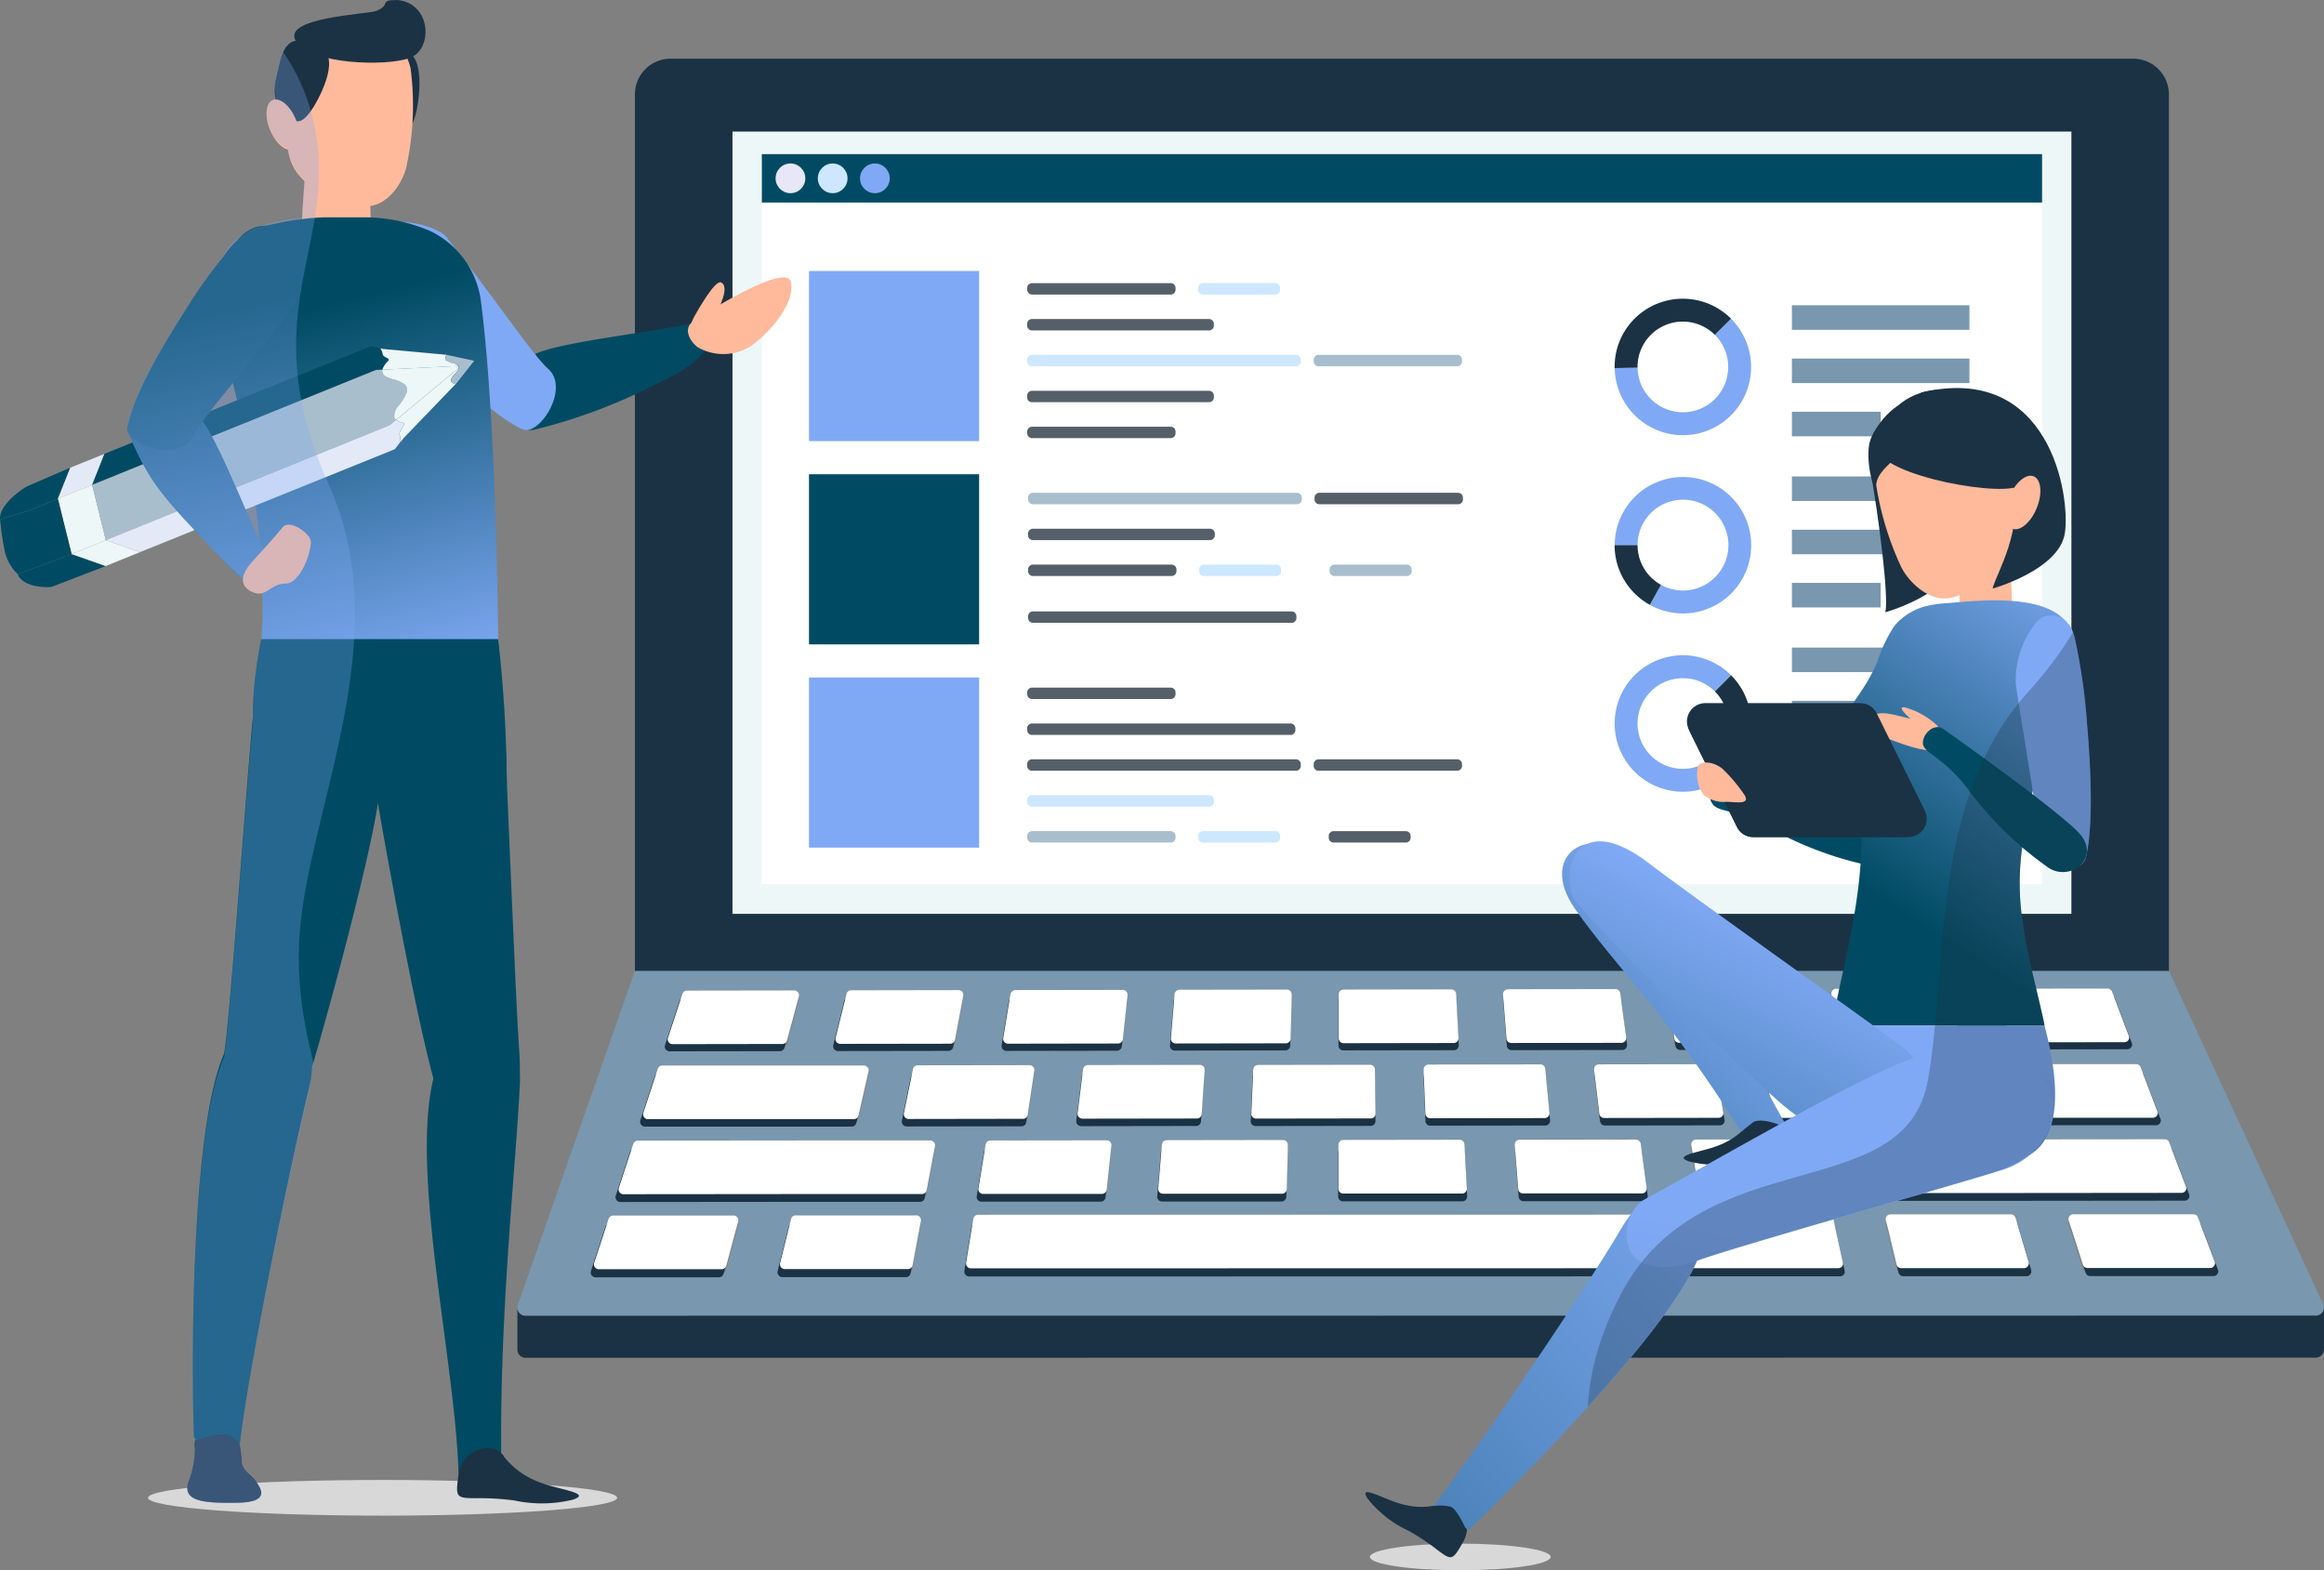 <svg xmlns="http://www.w3.org/2000/svg" xmlns:xlink="http://www.w3.org/1999/xlink" width="160.885" height="108.713" viewBox="0 0 160.885 108.713"><rect x="0" y="0" width="160.885" height="108.713" fill="#808080" stroke="none"/><defs><linearGradient id="a" x1="113.682" y1="358.837" x2="112.387" y2="359.491" gradientUnits="objectBoundingBox"><stop offset="0" stop-color="#004b63"/><stop offset="1" stop-color="#80A9F5"/></linearGradient><linearGradient id="b" x1="119.161" y1="190.476" x2="117.813" y2="190.823" xlink:href="#a"/><linearGradient id="c" x1="0.469" y1="0.193" x2="0.629" y2="1.107" xlink:href="#a"/><linearGradient id="d" x1="0.354" y1="-0.491" x2="0.659" y2="1.648" xlink:href="#a"/><linearGradient id="e" x1="0.475" y1="0.392" x2="0.738" y2="2.134" xlink:href="#a"/><clipPath id="f"><path d="M99.837,97.257c-.717-.714-2.177,1.962-3.133,4.006-.161-.717-.407-1.328-.84-1.257s-.222,2.429-.183,2.826a2.886,2.886,0,0,0,.111.608c0,.026-.013.052-.015.077-1.337,1.583-6.489,6-7.569,7.758-1.94-.552-5.426-1.836-9.784-3.156a1.863,1.863,0,0,0-.652-.034,13.557,13.557,0,0,0-3.214-.568c-.009-.278-.014-.548-.016-.8a3.469,3.469,0,0,0,2.467-2.562,16.179,16.179,0,0,0,.441-3.1,3.152,3.152,0,0,0,.2-.532c.225-.771.576-3.132-.148-4.069a2.159,2.159,0,0,0-1.1-3.869c-1.343,0-.37.317-1.459.755-.545.22-6.522.43-5.571,2.048-.457.073-.825.445-1.067,1.344a5.273,5.273,0,0,0-.3,2.693.524.524,0,0,0-.216.036c-.492.2-.58,1.116-.2,2.047a2.162,2.162,0,0,0,1.23,1.341,3.477,3.477,0,0,0,1.162,2.185c-.064.78-.132,1.7-.176,2.6-.574.076-1.15.178-1.682.278a7.576,7.576,0,0,0-1.383.391,2.614,2.614,0,0,0-1,.517,4.207,4.207,0,0,0-1.529,1.727c-.612.767-1.4,1.834-2.464,3.466-3.119,4.788-3.848,7.021-4.015,8.051a.6.6,0,0,0,.01.235,1.032,1.032,0,0,0,.087.4c1.2,2.672,1.732,3.647,4.874,6.913a29.12,29.12,0,0,0,3.025,2.992c-.054.488.261.829.78,1a.922.922,0,0,0,.566.016,31.608,31.608,0,0,1-.09,3.249,25.9,25.9,0,0,0-.575,5.77c-.273,2.384-1.5,19.56-1.936,22.724-.017.126-.028.244-.041.365l-.005.009c-2.435,5.423-2.241,22.759-2.111,26.219.006.181.051.274.118.317a2.381,2.381,0,0,0-.038.663,6.531,6.531,0,0,1-.457,2.283c-.406,1.293,1.011,1.451,3.4,1.4,2.234-.043,1.662-.9,1.3-1.443-.331-.487-.9-.7-1-1.3a12.537,12.537,0,0,0-.148-1.253v0c.514-4.713,3.526-19.363,4.8-24.5a6.33,6.33,0,0,0,.182-1.346c1.578-5.337,4.014-14.444,4.609-18.354.78,4.388,2.579,14.286,3.86,18.907-1.694,6.468,1.5,19.688,1.7,27.3l.006-.009c-.008.047-.021.091-.027.14-.181,1.448-.17,1.527,1.171,1.535a18.332,18.332,0,0,1,2.719.157,9.144,9.144,0,0,0,4.029-.052c1.461-.466-1.17-.715-2.411-1.246a5.564,5.564,0,0,1-2.324-1.683,1.046,1.046,0,0,0-.2-.26c-.1-10.122,1.059-20.2,1.288-25.432a6.613,6.613,0,0,0-.02-.883,11.636,11.636,0,0,0-.023-1.572c-.187-2.363-.6-12.473-.86-18.51h0a91.9,91.9,0,0,0-.6-9.96s-.083-13.044-.965-21.61c4.667.959,6.8.9,7.8.722a.965.965,0,0,0,.878-.308,37.647,37.647,0,0,0,4.975-7.1c1.209-2.077,1.538-3.093,1.58-4.05a3.739,3.739,0,0,0,2.55-2.476C100.491,101.142,101,98.419,99.837,97.257Z" transform="translate(-57.732 -92.578)" fill="none"/></clipPath><linearGradient id="g" x1="149.873" y1="-61.407" x2="151.64" y2="-60.944" gradientUnits="objectBoundingBox"><stop offset="0.138" stop-color="#80A9F5"/><stop offset="0.946" stop-color="#CCE7FF"/></linearGradient><linearGradient id="h" x1="1534.838" y1="68.997" x2="1533.294" y2="70.335" gradientUnits="objectBoundingBox"><stop offset="0" stop-color="#a9becd"/><stop offset="1" stop-color="#1b3244"/></linearGradient><linearGradient id="i" x1="581.487" y1="516.039" x2="581.221" y2="517.503" xlink:href="#a"/><linearGradient id="j" x1="0.408" y1="0.781" x2="0.757" y2="-0.157" xlink:href="#a"/><linearGradient id="k" x1="-21.842" y1="0.149" x2="-21.907" y2="1.153" gradientUnits="objectBoundingBox"><stop offset="0.138" stop-color="#1b3244"/><stop offset="0.946" stop-color="#555f69"/></linearGradient><linearGradient id="l" x1="-22.5" y1="0.149" x2="-22.565" y2="1.153" xlink:href="#k"/><linearGradient id="m" x1="1585.597" y1="-79.679" x2="1585.884" y2="-80.897" xlink:href="#k"/><linearGradient id="n" x1="2026.47" y1="97.304" x2="2024.519" y2="98.749" xlink:href="#a"/><linearGradient id="o" x1="133.578" y1="282.217" x2="133.012" y2="283.815" xlink:href="#a"/><linearGradient id="p" x1="902.099" y1="-153.435" x2="902.263" y2="-155.783" xlink:href="#k"/><linearGradient id="q" x1="2853.118" y1="-183.489" x2="2853.634" y2="-186.296" xlink:href="#k"/><linearGradient id="r" x1="961.466" y1="-75.954" x2="961.64" y2="-77.117" xlink:href="#k"/><linearGradient id="s" x1="-0.521" y1="1.843" x2="0.724" y2="0.244" xlink:href="#a"/><linearGradient id="t" x1="-0.59" y1="3.648" x2="0.587" y2="0.212" xlink:href="#a"/><linearGradient id="u" x1="-0.225" y1="1.869" x2="0.572" y2="0.333" xlink:href="#a"/><linearGradient id="v" x1="-1.29" y1="2.689" x2="1.042" y2="-0.085" xlink:href="#a"/><linearGradient id="w" x1="-1.055" y1="5.091" x2="0.415" y2="0.814" xlink:href="#a"/><clipPath id="x"><path d="M204.783,146.742a41.074,41.074,0,0,0-.842-5.9,2.124,2.124,0,0,0-.743-1.307,5.547,5.547,0,0,0-3.612-1.305c-.016-.442-.036-.886-.057-1.317,1.391-.578,3.448-1.7,3.713-3.357.395-2.477-.944-11.469-9.377-9.873-.064.012-.129.026-.193.04-.136.028-.268.05-.408.083l.021.021a4.338,4.338,0,0,0-1.606.911,5.17,5.17,0,0,0-1.912,2.391,5.738,5.738,0,0,0,.144,2.8c.566,3.385,1.137,8.121.908,9.083a12.917,12.917,0,0,0,2.907-1.282,2.4,2.4,0,0,0,1.651.275,5.727,5.727,0,0,0,.587-.166c0,.154-.005.31-.009.469l-.9.076a8.283,8.283,0,0,0-1.362.191,4.2,4.2,0,0,0-2.24,1.374,9.871,9.871,0,0,0-1.17,2.44A15.684,15.684,0,0,1,188.6,145.3H178.358a1.27,1.27,0,0,0-1.139,1.833l.081.163c.008.016.009.032.017.048l1.026,2.075c-.261.016-.448.107-.485.231a2.4,2.4,0,0,0,.356,1.976,1.947,1.947,0,0,0,.494.305.928.928,0,0,0,.068.216c.2.409.581.489,1.245.666l.531,1.073a1.233,1.233,0,0,0,1.106.686h2.417a20.9,20.9,0,0,0,5.025,1.817,70.746,70.746,0,0,1-1.624,9.429c-4.62-3.32-11.321-8.118-12.941-9.369-2.054-1.585-3.46-1.811-4.349-1.4-1.631.31-2.529,2.091-.842,4.5,2.828,4.044,6.454,7.324,11.494,15.42a6.3,6.3,0,0,1-1.44.894c-1.108.495-3.457.727-2.152,1.162a4.8,4.8,0,0,0,1.224.223c-1.726.967-3.259,1.829-4.365,2.427a2.192,2.192,0,0,0-.844.958,6.485,6.485,0,0,0-.675.955c-2.481,4.253-10.328,15.786-13.031,19.292a6.027,6.027,0,0,1-2.143-.119c-1.182-.276-3.192-1.511-2.417-.375a7.8,7.8,0,0,0,2.835,2.212,15.783,15.783,0,0,1,2.021,1.352c.958.717,1.01.665,1.7-.51a2.163,2.163,0,0,0,.3-.963c.077.038.176.014.323-.129,2.265-2.214,13.372-13.163,15.612-18.458.111-.036.219-.068.335-.109,2.874-1.012,19-5.567,20.535-6.1a7.622,7.622,0,0,0,2.178-1.129c1.232-.716,2.619-2.811,1-8.927-.036-.343-.818-3.55-.909-3.947-.242-1.049-.452-2.107-.6-3.175a18.155,18.155,0,0,1-.035-5.228c.495.412,1.039.831,1.708,1.338a1.787,1.787,0,0,0,2.342-.133.946.946,0,0,0,.355-.522C204.968,154.886,205.272,152.436,204.783,146.742Zm-3.758,4.648c.014.092.029.187.043.277l-.092-.072C200.991,151.527,201.009,151.459,201.025,151.39Zm-16.373,22.445q-.413.224-.83.453-.6-1.023-1.155-2.105c.234.213.449.409.644.583A15.2,15.2,0,0,0,184.652,173.835Z" transform="translate(-154.823 -123.496)" fill="none"/></clipPath><linearGradient id="y" x1="-1.853" y1="33.282" x2="-0.585" y2="33.764" xlink:href="#k"/></defs><g transform="translate(0)"><g transform="translate(35.818 4.063)"><path d="M204.5,161.368H98.3V99.587a2.47,2.47,0,0,1,2.467-2.467H202.028a2.471,2.471,0,0,1,2.467,2.467v61.781Z" transform="translate(-90.165 -97.12)" fill="#1b3244"/><g transform="translate(14.89 5.046)"><rect width="92.691" height="54.158" fill="#edf7f7"/></g><g transform="translate(0 63.153)"><path d="M97.34,168.594l-8.1,23.11a.632.632,0,0,0-.038.224.555.555,0,0,0,.556.544l123.946-.011a.558.558,0,0,0,.556-.506v-.066a.517.517,0,0,0-.044-.217l-10.672-23.077ZM202.437,179H188.31a.33.33,0,0,1-.32-.242l-.851-3.057a.347.347,0,0,1,.011-.213l-.011-.048a.334.334,0,0,1,.32-.426h13.816a.34.34,0,0,1,.31.213l1.16,3.057a.316.316,0,0,1,0,.242v.016a.329.329,0,0,1-.31.458Zm-22.607,4.572a.316.316,0,0,1-.016.191l.016.077a.334.334,0,0,1-.258.4.352.352,0,0,1-.069.007h-8.222a.329.329,0,0,1-.327-.278l-.487-3.051a.335.335,0,0,1,.016-.163l-.016-.1a.335.335,0,0,1,.278-.383.3.3,0,0,1,.049,0l8.046-.012a.333.333,0,0,1,.327.261Zm-12.448.038a.369.369,0,0,1-.016.153l.016.109a.328.328,0,0,1-.277.372.312.312,0,0,1-.05,0h-8.232a.336.336,0,0,1-.332-.305l-.243-3.051a.271.271,0,0,1,.011-.114l-.011-.154a.334.334,0,0,1,.3-.363h.032l8.052-.011a.337.337,0,0,1,.332.289Zm-12.455.038a.246.246,0,0,1-.011.092l.011.169a.33.33,0,0,1-.311.349h-.021l-8.232.011a.331.331,0,0,1-.332-.329v-3.32a.33.33,0,0,1,.329-.332h0l8.057-.012a.335.335,0,0,1,.332.317Zm-58.705-.033,1-3.045a.336.336,0,0,1,.316-.229l11.942-.011h8.3a.333.333,0,0,1,.332.334.329.329,0,0,1-.005.059l-.015.088a.311.311,0,0,1,.015.174l-.573,3.046a.332.332,0,0,1-.327.272h-8.642l-12.032.011a.332.332,0,0,1-.334-.33.348.348,0,0,1,.017-.106l.012-.027a.421.421,0,0,1,0-.235Zm1.7-5.2,1-3.045a.334.334,0,0,1,.316-.229h13.947a.337.337,0,0,1,.335.339.308.308,0,0,1-.008.07l-.015.07a.326.326,0,0,1,.015.191l-.692,3.045a.332.332,0,0,1-.327.261H98.237a.332.332,0,0,1-.333-.33.326.326,0,0,1,.017-.106l.011-.027a.331.331,0,0,1,0-.234ZM112.3,169.94l7.435-.012a.334.334,0,0,1,.333.334.323.323,0,0,1-.005.059l-.016.088a.32.32,0,0,1,.016.174l-.567,3.046a.334.334,0,0,1-.327.272l-7.616.011a.329.329,0,0,1-.332-.327.324.324,0,0,1,.012-.088l.015-.059a.314.314,0,0,1-.015-.2l.752-3.045a.325.325,0,0,1,.322-.251Zm64.6.163.665,3.057a.323.323,0,0,1-.015.191l.015.076a.334.334,0,0,1-.258.4.3.3,0,0,1-.069.007l-7.622.012a.33.33,0,0,1-.327-.278l-.486-3.051a.329.329,0,0,1,.015-.164l-.015-.1a.333.333,0,0,1,.277-.382.451.451,0,0,1,.049,0l7.443-.011a.313.313,0,0,1,.334.251Zm-4.216,8.281a.3.3,0,0,1-.016.169l.016.092a.334.334,0,0,1-.268.387.328.328,0,0,1-.059.005l-7.927.011a.336.336,0,0,1-.331-.294l-.365-3.051a.3.3,0,0,1,.016-.142l-.016-.122a.333.333,0,0,1,.3-.363h.032l7.747-.012a.329.329,0,0,1,.327.273Zm-32.667.343v-.18a.208.208,0,0,1,0-.081l.132-3.051a.328.328,0,0,1,.332-.317l7.758-.011a.334.334,0,0,1,.332.327l.044,3.051v.265a.332.332,0,0,1-.326.337h-.006l-7.932.011a.346.346,0,0,1-.327-.352Zm12.041.015-.115-3.051v-.261a.33.33,0,0,1,.316-.343h.016l7.752-.011a.333.333,0,0,1,.332.3l.293,3.051a.307.307,0,0,1-.011.121l.011.137a.335.335,0,0,1-.305.363h-.027l-7.932.011a.331.331,0,0,1-.322-.316Zm13.484-8.6.414,3.051a.369.369,0,0,1-.016.153l.016.11a.329.329,0,0,1-.277.372.469.469,0,0,1-.05,0l-7.627.011a.329.329,0,0,1-.332-.305l-.242-3.051a.275.275,0,0,1,.011-.115l-.011-.152a.333.333,0,0,1,.3-.363h.032l7.452-.012a.344.344,0,0,1,.336.3Zm-11.365.044.169,3.051a.247.247,0,0,1-.012.092l.012.169a.332.332,0,0,1-.312.349h-.02l-7.633.011a.331.331,0,0,1-.332-.329v-3.32a.331.331,0,0,1,.329-.332h0l7.453-.012a.35.35,0,0,1,.349.323Zm-26.194,8.265.382-3.045a.336.336,0,0,1,.332-.294l7.752-.011a.335.335,0,0,1,.332.338v.015l-.012.163a.577.577,0,0,1,.012.1l-.2,3.051a.334.334,0,0,1-.332.311l-7.927.011a.335.335,0,0,1-.334-.337c0-.013,0-.026,0-.038l.016-.122a.278.278,0,0,1-.014-.143Zm-3-2.69-.452,3.045a.331.331,0,0,1-.327.284l-7.92.011a.33.33,0,0,1-.334-.327.3.3,0,0,1,.006-.07l.016-.081a.344.344,0,0,1-.016-.185l.626-3.045a.338.338,0,0,1,.327-.267l7.748-.012a.337.337,0,0,1,.335.339.343.343,0,0,1,0,.043l-.016.1a.557.557,0,0,1,.016.164Zm-3.546,8.53a.332.332,0,0,1-.332-.332.288.288,0,0,1,.005-.055l.015-.1a.325.325,0,0,1-.015-.163l.5-3.045a.329.329,0,0,1,.327-.278L130,180.31a.335.335,0,0,1,.334.335l0,.03-.016.131a.5.5,0,0,1,.016.136L130,183.988a.332.332,0,0,1-.332.3Zm12.128-.364.011-.148a.271.271,0,0,1-.011-.114l.256-3.051a.334.334,0,0,1,.332-.305l8.057-.011a.332.332,0,0,1,.332.334v.27l-.076,3.051a.341.341,0,0,1-.332.327h-8.232a.335.335,0,0,1-.333-.335v-.023Zm42.905-4.887a.338.338,0,0,1-.327-.267l-.607-3.057a.333.333,0,0,1,.015-.18l-.015-.081a.33.33,0,0,1,.257-.39.308.308,0,0,1,.07-.007l7.737-.011a.33.33,0,0,1,.32.25l.79,3.056a.334.334,0,0,1-.015.207l.015.055a.328.328,0,0,1-.233.4.323.323,0,0,1-.088.012Zm23.136-9.016,1.161,3.057a.319.319,0,0,1,0,.243v.015a.334.334,0,0,1-.311.453l-7.589.011a.328.328,0,0,1-.316-.228l-.981-3.057a.3.3,0,0,1,.012-.229l-.012-.032a.335.335,0,0,1,.216-.42.318.318,0,0,1,.1-.016l7.414-.011a.329.329,0,0,1,.31.21Zm-19.1-.184,7.431-.012a.338.338,0,0,1,.321.243l.911,3.057a.349.349,0,0,1-.012.224l.012.038a.334.334,0,0,1-.225.416.32.32,0,0,1-.092.014l-7.6.011a.326.326,0,0,1-.321-.256l-.735-3.057a.314.314,0,0,1,.016-.2l-.016-.065a.327.327,0,0,1,.226-.4.318.318,0,0,1,.092-.013Zm-37.689.4v.261l-.077,3.051a.339.339,0,0,1-.332.327l-7.627.012a.333.333,0,0,1-.333-.333v-.032l.012-.147a.277.277,0,0,1-.012-.115l.257-3.051a.332.332,0,0,1,.332-.305l7.453-.011a.331.331,0,0,1,.328.333v0Zm-11.375.044-.016.131a.541.541,0,0,1,.016.137l-.327,3.045a.333.333,0,0,1-.332.3l-7.628.011a.328.328,0,0,1-.331-.327.266.266,0,0,1,0-.06l.016-.1a.336.336,0,0,1-.016-.163l.5-3.046a.333.333,0,0,1,.327-.278l7.447-.011a.323.323,0,0,1,.342.3.3.3,0,0,1,0,.056Zm-31.817,2.952,1-3.046a.334.334,0,0,1,.317-.228l7.425-.011a.331.331,0,0,1,.333.33.325.325,0,0,1-.012.089l-.016.055a.348.348,0,0,1,.016.213l-.823,3.046a.326.326,0,0,1-.32.242H99.946a.332.332,0,0,1-.333-.33.326.326,0,0,1,.017-.106l.011-.027a.346.346,0,0,1-.012-.233Zm4.862,12.982-.823,3.045a.328.328,0,0,1-.321.243H94.835a.332.332,0,0,1-.333-.331.326.326,0,0,1,.017-.106l.011-.027a.317.317,0,0,1-.011-.234l1-3.045a.335.335,0,0,1,.316-.229h8.33a.332.332,0,0,1,.332.331.294.294,0,0,1-.012.089l-.015.055a.3.3,0,0,1,.021.206Zm12.64-.033-.573,3.046a.333.333,0,0,1-.327.272h-8.521a.33.33,0,0,1-.332-.327.362.362,0,0,1,.011-.088l.016-.06a.352.352,0,0,1-.016-.2l.752-3.046a.332.332,0,0,1,.321-.25H116.8a.333.333,0,0,1,.332.334.33.33,0,0,1-.005.059l-.016.088a.26.26,0,0,1,.021.17Zm63.833,2.866a.333.333,0,0,1-.258.4.3.3,0,0,1-.069.008H133.093l-12.52.011a.332.332,0,0,1-.331-.332.364.364,0,0,1,0-.055l.016-.1a.337.337,0,0,1-.016-.163l.5-3.046a.333.333,0,0,1,.327-.278l12.324-.011h46.558a.333.333,0,0,1,.327.261l.665,3.057a.316.316,0,0,1-.016.191Zm2.462-5.062-.726-3.06a.326.326,0,0,1,.016-.2l-.016-.065a.333.333,0,0,1,.25-.4.32.32,0,0,1,.072-.009h8.287l11.952-.011a.337.337,0,0,1,.311.213l1.16,3.057a.316.316,0,0,1,0,.242v.016a.333.333,0,0,1-.191.43.341.341,0,0,1-.119.021l-12.008.012h-8.655a.327.327,0,0,1-.329-.249Zm10.406,5.029a.335.335,0,0,1-.226.416.341.341,0,0,1-.094.014H185a.327.327,0,0,1-.32-.257l-.735-3.057a.311.311,0,0,1,.016-.2l-.016-.066a.332.332,0,0,1,.249-.4.287.287,0,0,1,.072-.009H192.6a.337.337,0,0,1,.32.243l.911,3.056a.348.348,0,0,1-.011.224Zm12.868-.033a.334.334,0,0,1-.192.43.354.354,0,0,1-.118.022h-8.494a.329.329,0,0,1-.316-.229l-.981-3.057a.3.3,0,0,1,.011-.228l-.011-.033a.335.335,0,0,1,.216-.42.344.344,0,0,1,.1-.015h8.318a.338.338,0,0,1,.311.212l1.16,3.057a.328.328,0,0,1,0,.25Z" transform="translate(-89.207 -168.594)" fill="#7997af"/><path d="M104.578,188.136H96.216a.336.336,0,0,0-.318.23l-1,3.065a.317.317,0,0,0,.011.236.334.334,0,0,0,.307.2h8.542a.333.333,0,0,0,.322-.244l.809-3,.016-.055a.332.332,0,0,0-.221-.416A.336.336,0,0,0,104.578,188.136Z" transform="translate(-89.804 -170.653)" fill="#1b3244"/><path d="M118.8,188.124h-8.375a.328.328,0,0,0-.322.251l-.76,3.068a.316.316,0,0,0,.015.2.335.335,0,0,0,.311.213h8.555a.334.334,0,0,0,.328-.273l.557-2.97.016-.088a.338.338,0,0,0-.266-.4A.343.343,0,0,0,118.8,188.124Z" transform="translate(-91.327 -170.652)" fill="#1b3244"/><path d="M184.733,191.395l-.668-3.069a.334.334,0,0,0-.328-.262l-59.118.011a.335.335,0,0,0-.328.279l-.5,3.059a.316.316,0,0,0,.016.163.331.331,0,0,0,.311.225l60.3-.011a.341.341,0,0,0,.312-.214A.407.407,0,0,0,184.733,191.395Z" transform="translate(-92.85 -170.645)" fill="#1b3244"/><path d="M205.176,191.36l-.913-3.07a.341.341,0,0,0-.323-.244h-8.368a.329.329,0,0,0-.333.324.356.356,0,0,0,.011.087l.015.065.723,3a.338.338,0,0,0,.322.258h8.542a.331.331,0,0,0,.307-.208A.274.274,0,0,0,205.176,191.36Z" transform="translate(-100.379 -170.643)" fill="#1b3244"/><path d="M219.6,191.325l-1.166-3.07a.329.329,0,0,0-.311-.214h-8.352a.335.335,0,0,0-.335.335.364.364,0,0,0,.017.1l.011.033.976,3.036a.337.337,0,0,0,.318.229h8.528a.332.332,0,0,0,.306-.2A.308.308,0,0,0,219.6,191.325Z" transform="translate(-101.875 -170.643)" fill="#1b3244"/><path d="M97.127,186.039l12.082-.011h8.671a.335.335,0,0,0,.328-.274l.558-2.97.015-.088a.331.331,0,0,0-.263-.388.315.315,0,0,0-.064-.006h-8.33l-11.99.012a.335.335,0,0,0-.318.229l-1,3.058a.334.334,0,0,0,.214.422.36.36,0,0,0,.1.016Z" transform="translate(-90.007 -170.038)" fill="#1b3244"/><path d="M125.074,186.015h8.259a.34.34,0,0,0,.333-.3l.313-2.929.015-.131a.334.334,0,0,0-.3-.365l-.032,0-8.085.012a.333.333,0,0,0-.328.279l-.5,3.058a.318.318,0,0,0,.016.164A.33.33,0,0,0,125.074,186.015Z" transform="translate(-92.951 -170.037)" fill="#1b3244"/><path d="M139.056,186h8.266a.334.334,0,0,0,.333-.328l.071-2.834v-.229a.337.337,0,0,0-.329-.344h0l-8.089.012a.335.335,0,0,0-.334.306l-.257,3.063a.248.248,0,0,0,.011.115A.335.335,0,0,0,139.056,186Z" transform="translate(-94.423 -170.034)" fill="#1b3244"/><path d="M161.14,182.248l-8.089.011a.333.333,0,0,0-.334.331v3.065h0a.333.333,0,0,0,.331.334h8.267a.331.331,0,0,0,.323-.258.542.542,0,0,0,.011-.093l-.17-3.063A.336.336,0,0,0,161.14,182.248Z" transform="translate(-95.899 -170.033)" fill="#1b3244"/><path d="M174.838,182.23l-8.085.011a.331.331,0,0,0-.335.329.178.178,0,0,0,0,.038l.011.152.229,2.91a.33.33,0,0,0,.334.307h8.265a.337.337,0,0,0,.318-.23.373.373,0,0,0,.016-.154l-.416-3.062A.356.356,0,0,0,174.838,182.23Z" transform="translate(-97.342 -170.031)" fill="#1b3244"/><path d="M188.542,182.218l-8.079.011a.333.333,0,0,0-.333.334.369.369,0,0,0,0,.055l.016.1.47,2.965a.324.324,0,0,0,.328.279H189.2a.342.342,0,0,0,.311-.214.319.319,0,0,0,.016-.191l-.667-3.069A.333.333,0,0,0,188.542,182.218Z" transform="translate(-98.787 -170.029)" fill="#1b3244"/><path d="M194.585,185.69a.339.339,0,0,0,.322.258h8.69l12.055-.012a.332.332,0,0,0,.306-.2.313.313,0,0,0,0-.244l-1.165-3.069a.331.331,0,0,0-.311-.214l-12,.011h-8.32a.329.329,0,0,0-.333.324.342.342,0,0,0,.011.086l.015.066Z" transform="translate(-100.23 -170.028)" fill="#1b3244"/><path d="M99.034,180.206h14.31a.339.339,0,0,0,.328-.262l.679-2.986.015-.071a.335.335,0,0,0-.328-.411h-14a.335.335,0,0,0-.317.23l-1,3.058a.315.315,0,0,0,.011.235A.323.323,0,0,0,99.034,180.206Z" transform="translate(-90.207 -169.424)" fill="#1b3244"/><path d="M127.693,176.452l-7.778.011a.333.333,0,0,0-.328.268l-.629,3.059a.363.363,0,0,0,.016.185.334.334,0,0,0,.311.218l7.953-.011a.33.33,0,0,0,.327-.285l.438-2.953.016-.1a.332.332,0,0,0-.327-.389Z" transform="translate(-92.341 -169.422)" fill="#1b3244"/><path d="M132.791,180.169l7.959-.012a.335.335,0,0,0,.334-.311l.191-2.9.011-.163a.337.337,0,0,0-.318-.355h-.015l-7.783.011a.338.338,0,0,0-.334.3l-.383,3.058a.344.344,0,0,0,.016.148A.35.35,0,0,0,132.791,180.169Z" transform="translate(-93.763 -169.419)" fill="#1b3244"/><path d="M146.295,180.162l7.964-.012a.327.327,0,0,0,.328-.317v-.022l-.044-3.063a.334.334,0,0,0-.334-.327l-7.79.011a.331.331,0,0,0-.333.317l-.132,3.063a.421.421,0,0,0,0,.082A.339.339,0,0,0,146.295,180.162Z" transform="translate(-95.186 -169.419)" fill="#1b3244"/><path d="M159.461,179.812a.332.332,0,0,0,.333.322l7.964-.011a.328.328,0,0,0,.317-.244.31.31,0,0,0,.012-.122l-.3-3.063a.334.334,0,0,0-.334-.3l-7.783.012a.333.333,0,0,0-.333.335v.222Z" transform="translate(-96.597 -169.416)" fill="#1b3244"/><path d="M180.689,176.378l-7.779.012a.333.333,0,0,0-.335.334c0,.011,0,.021,0,.032l.016.122.35,2.942a.337.337,0,0,0,.333.3l7.96-.011a.328.328,0,0,0,.311-.218.3.3,0,0,0,.015-.17l-.541-3.07A.347.347,0,0,0,180.689,176.378Z" transform="translate(-97.991 -169.414)" fill="#1b3244"/><path d="M186.433,179.839a.335.335,0,0,0,.328.269l7.948-.012a.324.324,0,0,0,.307-.208.336.336,0,0,0,.015-.208l-.793-3.069a.333.333,0,0,0-.322-.251l-7.768.011a.335.335,0,0,0-.335.335.391.391,0,0,0,.006.064l.016.082Z" transform="translate(-99.386 -169.412)" fill="#1b3244"/><path d="M200.011,180.1h14.183a.332.332,0,0,0,.306-.2.318.318,0,0,0,0-.243l-1.165-3.07a.332.332,0,0,0-.311-.214H199.153a.339.339,0,0,0-.335.343.345.345,0,0,0,.013.085l.011.048.842,3.019A.341.341,0,0,0,200.011,180.1Z" transform="translate(-100.756 -169.413)" fill="#1b3244"/><path d="M100.948,174.379l7.631-.011a.336.336,0,0,0,.322-.244l.809-3,.016-.055a.337.337,0,0,0-.24-.411.364.364,0,0,0-.082-.011l-7.455.011a.337.337,0,0,0-.318.23l-1,3.058a.315.315,0,0,0,.012.235A.327.327,0,0,0,100.948,174.379Z" transform="translate(-90.409 -168.81)" fill="#1b3244"/><path d="M113.649,173.945a.317.317,0,0,0,.015.2.335.335,0,0,0,.311.213l7.646-.011a.335.335,0,0,0,.328-.273l.558-2.971.015-.088a.331.331,0,0,0-.264-.388.3.3,0,0,0-.064-.005l-7.466.011a.328.328,0,0,0-.322.251Z" transform="translate(-91.781 -168.808)" fill="#1b3244"/><path d="M127.176,170.9l-.5,3.058a.33.33,0,0,0,.015.164.333.333,0,0,0,.311.225l7.658-.012a.342.342,0,0,0,.333-.3l.311-2.928.015-.132a.338.338,0,0,0-.309-.365h-.024l-7.476.012A.364.364,0,0,0,127.176,170.9Z" transform="translate(-93.154 -168.806)" fill="#1b3244"/><path d="M139.96,170.9l-.258,3.062a.281.281,0,0,0,.011.115.33.33,0,0,0,.322.243l7.658-.011a.335.335,0,0,0,.333-.328l.071-2.833v-.23a.336.336,0,0,0-.329-.344h0l-7.484.011A.337.337,0,0,0,139.96,170.9Z" transform="translate(-94.527 -168.803)" fill="#1b3244"/><path d="M152.743,170.908v3.063h0a.331.331,0,0,0,.331.333h0l7.663-.011a.33.33,0,0,0,.322-.258.53.53,0,0,0,.011-.092l-.169-3.063a.34.34,0,0,0-.334-.318l-7.483.012a.332.332,0,0,0-.344.319Z" transform="translate(-95.901 -168.801)" fill="#1b3244"/><path d="M165.5,170.916l.011.154.23,2.91a.33.33,0,0,0,.333.307l7.657-.012a.335.335,0,0,0,.318-.229.373.373,0,0,0,.016-.154l-.416-3.063a.336.336,0,0,0-.334-.29l-7.483.011a.343.343,0,0,0-.333.353Z" transform="translate(-97.246 -168.799)" fill="#1b3244"/><path d="M178.276,170.926l.016.1.47,2.965a.324.324,0,0,0,.328.279l7.652-.011a.342.342,0,0,0,.313-.214.319.319,0,0,0,.015-.191l-.667-3.07a.334.334,0,0,0-.328-.262l-7.472.011a.341.341,0,0,0-.331.35A.386.386,0,0,0,178.276,170.926Z" transform="translate(-98.591 -168.797)" fill="#1b3244"/><path d="M191.035,170.93l.016.065.722,3a.338.338,0,0,0,.323.258l7.635-.011a.331.331,0,0,0,.307-.208.345.345,0,0,0,.011-.225l-.914-3.069a.338.338,0,0,0-.322-.243l-7.461.011a.34.34,0,0,0-.325.355A.374.374,0,0,0,191.035,170.93Z" transform="translate(-99.935 -168.795)" fill="#1b3244"/><path d="M204.125,170.5a.333.333,0,0,0-.334.335.343.343,0,0,0,.016.1l.011.032.977,3.036a.336.336,0,0,0,.317.23l7.62-.012a.334.334,0,0,0,.307-.2.321.321,0,0,0,0-.244l-1.166-3.069a.33.33,0,0,0-.311-.214Z" transform="translate(-101.28 -168.795)" fill="#1b3244"/><path d="M213.71,195.209l-123.947.011a.555.555,0,0,1-.556-.544h0v2.9a.562.562,0,0,0,.562.551l123.946-.011a.561.561,0,0,0,.558-.561c0-.016,0-2.85,0-2.85A.561.561,0,0,1,213.71,195.209Z" transform="translate(-89.207 -171.342)" fill="#1b3244"/><path d="M104.792,187.527h-8.33a.334.334,0,0,0-.316.228l-1,3.053a.313.313,0,0,0,.011.234.331.331,0,0,0,.305.2h8.508a.334.334,0,0,0,.321-.243l.805-2.991.016-.055a.331.331,0,0,0-.323-.429Z" transform="translate(-89.831 -170.589)" fill="#fff"/><path d="M118.953,187.515h-8.341a.325.325,0,0,0-.32.25l-.758,3.056a.311.311,0,0,0,.016.2.333.333,0,0,0,.31.213h8.521a.332.332,0,0,0,.327-.272l.556-2.959.016-.088a.336.336,0,0,0-.265-.4A.276.276,0,0,0,118.953,187.515Z" transform="translate(-91.348 -170.588)" fill="#fff"/><path d="M184.625,190.771l-.665-3.056a.333.333,0,0,0-.327-.262l-58.881.012a.331.331,0,0,0-.327.278l-.5,3.045a.315.315,0,0,0,.016.163.328.328,0,0,0,.31.224l60.06-.011a.34.34,0,0,0,.31-.213A.407.407,0,0,0,184.625,190.771Z" transform="translate(-92.864 -170.581)" fill="#fff"/><path d="M204.986,190.737l-.911-3.057a.338.338,0,0,0-.321-.243h-8.335a.327.327,0,0,0-.331.323.352.352,0,0,0,.011.086l.015.065.72,2.991a.335.335,0,0,0,.32.257h8.508a.327.327,0,0,0,.305-.207A.272.272,0,0,0,204.986,190.737Z" transform="translate(-100.363 -170.579)" fill="#fff"/><path d="M219.352,190.7l-1.16-3.057a.329.329,0,0,0-.31-.213h-8.32a.333.333,0,0,0-.333.334.363.363,0,0,0,.017.1l.011.032.972,3.025a.335.335,0,0,0,.316.228h8.494a.333.333,0,0,0,.305-.2A.306.306,0,0,0,219.352,190.7Z" transform="translate(-101.853 -170.579)" fill="#fff"/><path d="M97.372,185.438l12.033-.011h8.637a.332.332,0,0,0,.327-.272l.556-2.959.016-.088a.331.331,0,0,0-.263-.386.316.316,0,0,0-.064-.006h-8.3l-11.942.011a.336.336,0,0,0-.317.229l-1,3.045a.334.334,0,0,0,.214.42.358.358,0,0,0,.1.016Z" transform="translate(-90.033 -169.977)" fill="#fff"/><path d="M125.205,185.415h8.226a.341.341,0,0,0,.332-.3l.311-2.917.016-.132a.333.333,0,0,0-.3-.363l-.031,0-8.053.011a.333.333,0,0,0-.327.279l-.5,3.045a.316.316,0,0,0,.016.163A.328.328,0,0,0,125.205,185.415Z" transform="translate(-92.965 -169.975)" fill="#fff"/><path d="M139.132,185.4h8.232a.333.333,0,0,0,.332-.327l.071-2.823v-.228a.337.337,0,0,0-.328-.344h0l-8.057.012a.332.332,0,0,0-.332.305l-.257,3.051a.258.258,0,0,0,.012.114A.332.332,0,0,0,139.132,185.4Z" transform="translate(-94.431 -169.972)" fill="#fff"/><path d="M161.127,181.662l-8.057.011a.331.331,0,0,0-.332.329v3.053h0a.331.331,0,0,0,.329.332H161.3a.329.329,0,0,0,.321-.257.455.455,0,0,0,.011-.092l-.169-3.051A.334.334,0,0,0,161.127,181.662Z" transform="translate(-95.901 -169.971)" fill="#fff"/><path d="M174.77,181.644l-8.053.011a.331.331,0,0,0-.334.328c0,.012,0,.024,0,.037l.011.152.229,2.9a.327.327,0,0,0,.332.305h8.232a.337.337,0,0,0,.317-.228.359.359,0,0,0,.015-.154l-.414-3.051A.354.354,0,0,0,174.77,181.644Z" transform="translate(-97.339 -169.969)" fill="#fff"/><path d="M188.419,181.632l-8.046.011a.332.332,0,0,0-.332.332.278.278,0,0,0,.005.055l.015.1.468,2.952a.324.324,0,0,0,.327.278h8.221a.341.341,0,0,0,.31-.212.326.326,0,0,0,.015-.191l-.665-3.057A.332.332,0,0,0,188.419,181.632Z" transform="translate(-98.778 -169.968)" fill="#fff"/><path d="M194.437,185.089a.337.337,0,0,0,.321.257h8.655l12.008-.011a.332.332,0,0,0,.305-.2.316.316,0,0,0,0-.242l-1.161-3.057a.328.328,0,0,0-.31-.213l-11.952.011h-8.287a.327.327,0,0,0-.331.323.312.312,0,0,0,.01.086l.016.065Z" transform="translate(-100.215 -169.967)" fill="#fff"/><path d="M99.27,179.629h14.252a.338.338,0,0,0,.327-.262l.676-2.974.015-.071a.333.333,0,0,0-.249-.4.329.329,0,0,0-.078-.008H100.268a.334.334,0,0,0-.317.228l-1,3.046a.313.313,0,0,0,.012.234A.32.32,0,0,0,99.27,179.629Z" transform="translate(-90.232 -169.365)" fill="#fff"/><path d="M127.814,175.889l-7.747.011a.334.334,0,0,0-.327.267l-.625,3.046a.349.349,0,0,0,.015.184.332.332,0,0,0,.31.218l7.92-.012a.329.329,0,0,0,.327-.283l.437-2.942.015-.1a.33.33,0,0,0-.326-.388Z" transform="translate(-92.357 -169.363)" fill="#fff"/><path d="M132.891,179.591l7.927-.011a.334.334,0,0,0,.332-.31l.191-2.888.011-.163a.335.335,0,0,0-.317-.353h-.015l-7.752.011a.337.337,0,0,0-.332.294l-.381,3.046a.341.341,0,0,0,.016.147A.346.346,0,0,0,132.891,179.591Z" transform="translate(-93.774 -169.36)" fill="#fff"/><path d="M146.341,179.584l7.932-.011a.326.326,0,0,0,.327-.316v-.022l-.044-3.051a.334.334,0,0,0-.332-.327l-7.758.011a.331.331,0,0,0-.332.316L146,179.235a.424.424,0,0,0,0,.082A.338.338,0,0,0,146.341,179.584Z" transform="translate(-95.191 -169.359)" fill="#fff"/><path d="M159.454,179.237a.332.332,0,0,0,.332.32l7.932-.011a.336.336,0,0,0,.327-.365l-.294-3.051a.331.331,0,0,0-.332-.3l-7.752.011a.333.333,0,0,0-.332.335v.221Z" transform="translate(-96.596 -169.356)" fill="#fff"/><path d="M180.6,175.816l-7.747.011a.333.333,0,0,0-.334.333c0,.011,0,.021,0,.032l.015.122.349,2.93a.337.337,0,0,0,.332.294l7.927-.011a.326.326,0,0,0,.31-.218.285.285,0,0,0,.016-.168l-.539-3.057A.344.344,0,0,0,180.6,175.816Z" transform="translate(-97.985 -169.355)" fill="#fff"/><path d="M186.318,179.264a.332.332,0,0,0,.327.267l7.916-.011a.322.322,0,0,0,.305-.207.341.341,0,0,0,.016-.207l-.79-3.057a.332.332,0,0,0-.321-.25l-7.736.011a.333.333,0,0,0-.334.333.315.315,0,0,0,.006.064l.016.081Z" transform="translate(-99.374 -169.353)" fill="#fff"/><path d="M199.842,179.52h14.126a.333.333,0,0,0,.305-.2.316.316,0,0,0,0-.242l-1.161-3.057a.328.328,0,0,0-.31-.213H198.987a.337.337,0,0,0-.333.341.342.342,0,0,0,.012.085l.012.048.838,3.007A.341.341,0,0,0,199.842,179.52Z" transform="translate(-100.739 -169.354)" fill="#fff"/><path d="M101.176,173.825l7.6-.011a.333.333,0,0,0,.321-.243l.806-2.991.016-.055a.335.335,0,0,0-.239-.409.32.32,0,0,0-.082-.011l-7.425.011a.335.335,0,0,0-.316.228l-1,3.046a.313.313,0,0,0,.011.234A.327.327,0,0,0,101.176,173.825Z" transform="translate(-90.433 -168.753)" fill="#fff"/><path d="M113.826,173.392a.314.314,0,0,0,.016.2.333.333,0,0,0,.31.212l7.616-.011a.332.332,0,0,0,.327-.272l.556-2.959.016-.088a.33.33,0,0,0-.263-.386.317.317,0,0,0-.064-.006l-7.435.012a.326.326,0,0,0-.321.25Z" transform="translate(-91.8 -168.751)" fill="#fff"/><path d="M127.3,170.357l-.5,3.046a.325.325,0,0,0,.015.163.333.333,0,0,0,.31.224l7.627-.012a.34.34,0,0,0,.332-.3l.31-2.917.016-.131a.338.338,0,0,0-.308-.364h-.024l-7.447.011A.366.366,0,0,0,127.3,170.357Z" transform="translate(-93.167 -168.749)" fill="#fff"/><path d="M140.032,170.364l-.256,3.051a.261.261,0,0,0,.011.115.327.327,0,0,0,.321.242l7.627-.011a.334.334,0,0,0,.332-.327l.07-2.823v-.228a.334.334,0,0,0-.327-.343h0l-7.452.011A.337.337,0,0,0,140.032,170.364Z" transform="translate(-94.535 -168.746)" fill="#fff"/><path d="M152.764,170.368v3.051h0a.331.331,0,0,0,.329.332h0l7.632-.012a.327.327,0,0,0,.321-.256.463.463,0,0,0,.011-.092l-.168-3.051a.339.339,0,0,0-.332-.317l-7.453.012a.33.33,0,0,0-.343.318Z" transform="translate(-95.904 -168.745)" fill="#fff"/><path d="M165.473,170.376l.011.153.229,2.9a.327.327,0,0,0,.332.305l7.627-.011a.336.336,0,0,0,.316-.229.369.369,0,0,0,.016-.153l-.415-3.051a.335.335,0,0,0-.331-.289l-7.453.011a.342.342,0,0,0-.332.352Z" transform="translate(-97.242 -168.742)" fill="#fff"/><path d="M178.194,170.385l.016.1.467,2.952a.324.324,0,0,0,.327.278l7.622-.011a.34.34,0,0,0,.31-.213.316.316,0,0,0,.016-.191l-.665-3.057a.333.333,0,0,0-.327-.261l-7.442.011a.34.34,0,0,0-.33.348A.364.364,0,0,0,178.194,170.385Z" transform="translate(-98.583 -168.74)" fill="#fff"/><path d="M190.9,170.39l.016.065.719,2.992a.336.336,0,0,0,.321.256l7.6-.011a.327.327,0,0,0,.305-.207.342.342,0,0,0,.011-.224l-.91-3.056a.337.337,0,0,0-.321-.243l-7.431.011a.339.339,0,0,0-.324.354A.3.3,0,0,0,190.9,170.39Z" transform="translate(-99.921 -168.738)" fill="#fff"/><path d="M203.939,169.963a.332.332,0,0,0-.316.437l.011.033.972,3.024a.333.333,0,0,0,.316.228l7.589-.011a.332.332,0,0,0,.305-.2.316.316,0,0,0,0-.242l-1.16-3.057a.33.33,0,0,0-.31-.213Z" transform="translate(-101.26 -168.738)" fill="#fff"/></g><g transform="translate(16.922 6.607)"><g transform="translate(2.064 0.765)"><path d="M114.018,106.689" transform="translate(-110.806 -105.5)" fill="#848485" opacity="0.115"/><path d="M112.736,106.214" transform="translate(-110.671 -105.45)" fill="#848485" opacity="0.308"/><path d="M110.684,105.455" transform="translate(-110.455 -105.37)" fill="#848485" opacity="0.615"/><path d="M110.428,105.36" transform="translate(-110.428 -105.36)" fill="#848485" opacity="0.654"/></g><rect width="88.628" height="50.54" fill="#fff"/><rect width="88.628" height="3.352" fill="#004b63"/><ellipse cx="1.029" cy="1.029" rx="1.029" ry="1.029" transform="translate(3.875 0.647)" fill="#CCE7FF"/><ellipse cx="1.029" cy="1.029" rx="1.029" ry="1.029" transform="translate(6.797 0.647)" fill="#80A9F5"/><path d="M147.225,115.279h-5a.336.336,0,0,1-.335-.335v-.12a.336.336,0,0,1,.335-.335h5a.336.336,0,0,1,.335.335v.12A.336.336,0,0,1,147.225,115.279Z" transform="translate(-111.679 -105.557)" fill="#CCE7FF"/><path d="M157.324,157.686h-5a.335.335,0,0,1-.335-.335v-.12a.336.336,0,0,1,.335-.335h5a.336.336,0,0,1,.335.335v.12a.334.334,0,0,1-.332.335Z" transform="translate(-112.743 -110.025)" fill="#555f69"/><path d="M138.591,146.579h-9.6a.336.336,0,0,1-.335-.336v-.12a.336.336,0,0,1,.335-.335h9.6a.336.336,0,0,1,.335.335v.12A.335.335,0,0,1,138.591,146.579Z" transform="translate(-110.285 -108.855)" fill="#555f69"/><g transform="translate(0.952 0.647)"><ellipse cx="1.029" cy="1.029" rx="1.029" ry="1.029" fill="#e7e7f7"/><path d="M141.244,118.056H128.987a.336.336,0,0,1-.335-.335v-.12a.336.336,0,0,1,.335-.335h12.257a.336.336,0,0,1,.335.335v.12A.336.336,0,0,1,141.244,118.056Z" transform="translate(-111.237 -106.497)" fill="#555f69"/><path d="M141.244,154.91H128.987a.336.336,0,0,1-.335-.335v-.12a.336.336,0,0,1,.335-.335h12.257a.336.336,0,0,1,.335.335v.12A.336.336,0,0,1,141.244,154.91Z" transform="translate(-111.237 -110.38)" fill="#CCE7FF"/><path d="M147.293,137.06h-5a.336.336,0,0,1-.335-.335v-.12a.336.336,0,0,1,.335-.335h5a.336.336,0,0,1,.335.335v.12A.336.336,0,0,1,147.293,137.06Z" transform="translate(-112.638 -108.499)" fill="#CCE7FF"/><path d="M147.332,131.506H129.061a.336.336,0,0,1-.335-.336v-.12a.336.336,0,0,1,.335-.335h18.273a.336.336,0,0,1,.335.335v.12A.335.335,0,0,1,147.332,131.506Z" transform="translate(-111.244 -107.914)" fill="#a9becd"/></g><g transform="translate(18.367 8.931)"><path d="M138.591,115.279h-9.6a.336.336,0,0,1-.335-.335v-.12a.336.336,0,0,1,.335-.335h9.6a.336.336,0,0,1,.335.335v.12A.335.335,0,0,1,138.591,115.279Z" transform="translate(-128.652 -114.488)" fill="#555f69"/><path d="M138.591,126.388h-9.6a.336.336,0,0,1-.335-.335v-.12a.336.336,0,0,1,.335-.335h9.6a.336.336,0,0,1,.335.335v.12A.335.335,0,0,1,138.591,126.388Z" transform="translate(-128.652 -115.658)" fill="#555f69"/><path d="M160.759,120.832h-9.6a.336.336,0,0,1-.335-.335v-.123a.336.336,0,0,1,.335-.335h9.6a.336.336,0,0,1,.335.335v.12a.336.336,0,0,1-.332.339Z" transform="translate(-130.988 -115.073)" fill="#a9becd"/><path d="M147.225,157.687h-5a.336.336,0,0,1-.335-.336v-.12a.336.336,0,0,1,.335-.335h5a.336.336,0,0,1,.335.335v.12a.334.334,0,0,1-.334.336Z" transform="translate(-130.046 -118.956)" fill="#CCE7FF"/><path d="M141.244,123.61H128.987a.336.336,0,0,1-.335-.335v-.12a.336.336,0,0,1,.335-.335h12.257a.336.336,0,0,1,.335.335v.12A.336.336,0,0,1,141.244,123.61Z" transform="translate(-128.652 -115.366)" fill="#555f69"/><path d="M147.263,120.832H128.987a.336.336,0,0,1-.335-.335v-.123a.336.336,0,0,1,.335-.335H147.26a.336.336,0,0,1,.335.335v.12A.337.337,0,0,1,147.263,120.832Z" transform="translate(-128.652 -115.073)" fill="#CCE7FF"/><path d="M138.591,157.687h-9.6a.336.336,0,0,1-.335-.336v-.12a.336.336,0,0,1,.335-.335h9.6a.336.336,0,0,1,.335.335v.12A.334.334,0,0,1,138.591,157.687Z" transform="translate(-128.652 -118.956)" fill="#a9becd"/><path d="M160.759,152.13h-9.6a.336.336,0,0,1-.335-.335v-.12a.336.336,0,0,1,.335-.335h9.6a.336.336,0,0,1,.335.335v.12a.336.336,0,0,1-.335.335Z" transform="translate(-130.988 -118.371)" fill="#555f69"/><path d="M146.895,149.356H128.987a.336.336,0,0,1-.335-.335v-.12a.336.336,0,0,1,.335-.336h17.9a.336.336,0,0,1,.335.336v.12A.335.335,0,0,1,146.895,149.356Z" transform="translate(-128.652 -118.078)" fill="#555f69"/><path d="M147.263,152.13H128.987a.336.336,0,0,1-.335-.335v-.12a.336.336,0,0,1,.335-.335H147.26a.336.336,0,0,1,.335.335v.12A.337.337,0,0,1,147.263,152.13Z" transform="translate(-128.652 -118.371)" fill="#555f69"/><path d="M157.4,137.061h-5.01a.336.336,0,0,1-.335-.335v-.12a.336.336,0,0,1,.335-.335h5.01a.336.336,0,0,1,.335.335v.12a.334.334,0,0,1-.332.335Z" transform="translate(-131.117 -116.783)" fill="#a9becd"/><path d="M138.661,137.061h-9.6a.336.336,0,0,1-.336-.335v-.12a.336.336,0,0,1,.336-.335h9.6a.336.336,0,0,1,.335.335v.12a.336.336,0,0,1-.335.335Z" transform="translate(-128.66 -116.783)" fill="#555f69"/><path d="M160.828,131.506h-9.6a.336.336,0,0,1-.336-.336v-.12a.336.336,0,0,1,.336-.335h9.6a.336.336,0,0,1,.335.335v.12a.336.336,0,0,1-.335.336Z" transform="translate(-130.995 -116.198)" fill="#555f69"/><path d="M146.964,140.682h-17.9a.336.336,0,0,1-.336-.335v-.123a.336.336,0,0,1,.336-.335h17.9a.336.336,0,0,1,.336.335v.12a.334.334,0,0,1-.33.339Z" transform="translate(-128.66 -117.164)" fill="#555f69"/><path d="M141.315,134.283H129.059a.336.336,0,0,1-.336-.335h0v-.12a.336.336,0,0,1,.336-.336h12.257a.336.336,0,0,1,.335.336v.12A.336.336,0,0,1,141.315,134.283Z" transform="translate(-128.659 -116.49)" fill="#555f69"/></g><g transform="translate(59.036 10.011)"><path d="M181.055,118.364a3.137,3.137,0,1,1-5.354,2.271l-1.584.028a4.722,4.722,0,1,0,8.059-3.418h0l-1.121,1.121Z" transform="translate(-174.111 -115.859)" fill="#80A9F5"/><path d="M175.491,117.076a4.7,4.7,0,0,0-1.38,3.422l1.585-.028a3.136,3.136,0,0,1,5.354-2.271l1.121-1.121A4.726,4.726,0,0,0,175.491,117.076Z" transform="translate(-174.11 -115.695)" fill="#1b3244"/></g><g transform="translate(59.039 34.696)"><path d="M174.115,148.089a4.72,4.72,0,0,0,8.059,3.262l-1.121-1.121a3.137,3.137,0,1,1,0-4.437h0l1.121-1.122h0a4.72,4.72,0,0,0-8.059,3.422Z" transform="translate(-174.114 -143.288)" fill="#80A9F5"/><path d="M181.871,150.389l1.121,1.122a4.721,4.721,0,0,0,0-6.676l0,0-1.121,1.121a3.132,3.132,0,0,1,.007,4.429Z" transform="translate(-174.931 -143.451)" fill="#1b3244"/></g><g transform="translate(59.035 22.351)"><path d="M175.7,134.214a3.144,3.144,0,1,1,1.626,2.746l-.768,1.389a4.724,4.724,0,1,0-2.44-4.134H175.7Z" transform="translate(-174.11 -129.489)" fill="#80A9F5"/><path d="M176.553,138.9l.768-1.389a3.131,3.131,0,0,1-1.622-2.746h-1.59A4.716,4.716,0,0,0,176.553,138.9Z" transform="translate(-174.109 -130.045)" fill="#1b3244"/></g><g transform="translate(71.31 10.465)"><rect width="12.289" height="1.699" fill="#7997af"/><rect width="12.289" height="1.699" transform="translate(0 3.687)" fill="#7997af"/><rect width="6.145" height="1.699" transform="translate(0 7.373)" fill="#7997af"/></g><g transform="translate(71.31 22.315)"><rect width="12.289" height="1.699" fill="#7997af"/><rect width="12.289" height="1.699" transform="translate(0 3.687)" fill="#7997af"/><rect width="6.145" height="1.699" transform="translate(0 7.369)" fill="#7997af"/></g><g transform="translate(71.31 34.162)"><rect width="12.289" height="1.699" fill="#7997af"/><rect width="12.289" height="1.699" transform="translate(0 3.687)" fill="#7997af"/><rect width="6.145" height="1.699" transform="translate(0 7.373)" fill="#7997af"/></g><rect width="11.778" height="11.778" transform="translate(3.264 8.092)" fill="#80A9F5"/><rect width="11.778" height="11.778" transform="translate(3.264 22.163)" fill="#004b63"/><rect width="11.778" height="11.778" transform="translate(3.264 36.234)" fill="#80A9F5"/></g></g><g transform="translate(0)"><path d="M91.792,209.223c0,.682-7.27,1.235-16.237,1.235s-16.238-.553-16.238-1.235,7.27-1.235,16.238-1.235S91.792,208.541,91.792,209.223Z" transform="translate(-49.07 -105.528)" fill="#d8d8d8"/><path d="M65.929,204.9a8.625,8.625,0,0,1,.2,1.488c.1.6.668.815,1,1.306.364.542.936,1.411-1.3,1.454-2.39.047-3.807-.113-3.4-1.415a6.625,6.625,0,0,0,.457-2.3,1.408,1.408,0,0,1,.271-1.122C63.431,204.052,65.578,203.595,65.929,204.9Z" transform="translate(-49.391 -105.11)" fill="#1b3244"/><path d="M101.329,118.908c-.681,1.159-1.264,1.859-4.124,3.2a37.936,37.936,0,0,1-8.171,3.027c-1.879.413-2.258-4.171.1-5.26,1.992-.921,9.939-1.684,11.15-2.249C101.084,117.253,101.881,117.968,101.329,118.908Z" transform="translate(-52.039 -95.388)" fill="url(#a)"/><path d="M86.991,124.108c-.961-.422-2.957-1.694-6.844-5.922a36.706,36.706,0,0,1-3.817-4.742c-1.1-1.584-.191-3.356.794-3.589,1.587-.377,3.993.186,4.618.981,3.532,4.488,5.973,8.156,7.02,9.091C90.292,121.294,88.131,124.609,86.991,124.108Z" transform="translate(-50.81 -94.386)" fill="url(#b)"/><path d="M77.856,101.732c.977.459,1.4.463,1.755-.753.273-.944.736-4.261-.777-4.483s-2.7-.265-2.525,1.779S76.695,101.187,77.856,101.732Z" transform="translate(-50.859 -92.98)" fill="#1b3244"/><path d="M71.6,104.35c-.022.149-.352,3.328-.41,5.767a2.516,2.516,0,0,0,2.365,2.359h.053c1.172,0,2.551-1.062,2.448-2.235a31.541,31.541,0,0,1-.041-4.331Z" transform="translate(-50.321 -93.818)" fill="#FFBA9B"/><path d="M64.968,118.116c2.178,7.16,3.155,15.849,2.728,20.85H84.1S84,123.6,82.9,115.19a6.294,6.294,0,0,0-3.461-4.825,11.775,11.775,0,0,0-4.373-.968H72.039a18.333,18.333,0,0,0-3.2.4C64.5,110.613,63.706,113.966,64.968,118.116Z" transform="translate(-49.608 -94.35)" fill="url(#c)"/><path d="M68.08,152.484s-1.418-3.443-.068-10.035h16.4a93.292,93.292,0,0,1,.6,10.035Z" transform="translate(-49.925 -98.204)" fill="#004b63"/><g transform="translate(13.351 44.474)"><path d="M70.829,177.1c1.313-5.339-4.141-6.279-5.863-2.416-2.435,5.464-2.241,22.931-2.111,26.418.017.457.264.371.529.279a4.071,4.071,0,0,1,1.735-.314,1.5,1.5,0,0,1,.913.717C66.544,197.036,69.556,182.274,70.829,177.1Z" transform="translate(-62.787 -146.245)" fill="#004b63"/><path d="M75.981,153.281c.576-6.635-2.051-11.786-6.167-9.6a5.6,5.6,0,0,0-2.6,4.5c-.233,1.736-1.507,19.787-1.954,23.049-1.006,7.353,4.8,5.371,5.43,3.333C72.28,169.425,75.667,156.9,75.981,153.281Z" transform="translate(-63.035 -143.173)" fill="#004b63"/></g><path d="M87.335,176.831c.216-4.979-4.632-4.873-5.85-.822-1.916,6.375,1.4,20.06,1.6,27.876.845-1.35,1.643-1.677,2.018-1.65a1.348,1.348,0,0,1,.941.51C85.924,192.45,87.1,182.153,87.335,176.831Z" transform="translate(-51.343 -101.845)" fill="#004b63"/><path d="M81.248,174.222c.645,2.033,6.194,4.386,5.614-3.013-.257-3.282-.942-21.4-1.074-23.151s-.434-4.3-1.311-4.619c-4.381-1.592-8.631,3.619-7.478,10.177C77.769,158,79.912,170.007,81.248,174.222Z" transform="translate(-50.913 -98.404)" fill="#004b63"/><path d="M69.839,100.97c.271,2.714.352,3.316,1.537,4.427a6.4,6.4,0,0,0,4.167,1.62c1.388,0,2.419-1.467,2.733-2.616a19.746,19.746,0,0,0,.314-6.95,4.384,4.384,0,0,0-3.975-3.333C72.7,94.117,69.176,94.339,69.839,100.97Z" transform="translate(-50.17 -92.74)" fill="#FFBA9B"/><path d="M86.5,206.142a5.568,5.568,0,0,0,2.324,1.7c1.241.535,3.872.785,2.411,1.255a9.077,9.077,0,0,1-4.029.053,18.2,18.2,0,0,0-2.719-.158c-1.341-.008-1.352-.088-1.171-1.547C83.562,205.433,85.893,205.008,86.5,206.142Z" transform="translate(-51.59 -105.268)" fill="#1b3244"/><path d="M69.778,100.719c.735.734,1.118.876,1.834-.108.556-.764,2.059-3.612.762-4.307s-2.355-1.122-2.865.784S68.907,99.847,69.778,100.719Z" transform="translate(-50.104 -92.909)" fill="#1b3244"/><path d="M70.515,101.653c.384.939.3,1.863-.2,2.064s-1.2-.4-1.585-1.337-.3-1.863.2-2.063S70.131,100.715,70.515,101.653Z" transform="translate(-50.037 -93.389)" fill="#FFBA9B"/><path d="M70.767,95.46c1.057,1.578,6.165,1.726,7.832,1.144s1.551-3.8-.833-4.026c-1.343,0-.37.319-1.459.76C75.755,93.563,69.639,93.775,70.767,95.46Z" transform="translate(-50.262 -92.578)" fill="#1b3244"/><path d="M101.451,117.267c.715-.5,6.52-4.178,6.78-2.708.286,1.625-1.7,3.587-2.448,4.165a3.536,3.536,0,0,1-4.027.315C101.177,118.574,100.774,117.747,101.451,117.267Z" transform="translate(-53.472 -95.011)" fill="#FFBA9B"/><path d="M101.636,116.835c.2-.351,1.372-2.425,1.777-2.233.616.293-.085,1.691-.546,2.618-.25.5-.922,1.013-1.305.76S101.322,117.4,101.636,116.835Z" transform="translate(-53.497 -95.051)" fill="#FFBA9B"/><g transform="translate(0 23.972)"><g transform="translate(0 7.447)"><g transform="translate(0 0.959)"><path d="M47.872,132.622c-.148-1.039,1.673-2.241,1.864-2.319l2.989-1.291-.853,2.154-2.029.821-1.517.45Z" transform="translate(-47.863 -129.012)" fill="#004b63"/></g><g transform="translate(4.007)"><path d="M52.342,131.054,53.2,128.9l2.373-.961-.853,2.154Z" transform="translate(-52.342 -127.94)" fill="#e4e9f7"/></g></g><g transform="translate(4.007 9.6)"><path d="M53.291,135.132l-.949-3.825,2.373-.96.948,3.825Z" transform="translate(-52.342 -130.347)" fill="#edf7f7"/></g><g transform="translate(0.007 10.562)"><path d="M49.087,136.635a3.168,3.168,0,0,1-.921-1.721,19.981,19.981,0,0,1-.294-2.035l.454-.184,1.517-.45,2.028-.822.949,3.825-2.427.921-.853.284Z" transform="translate(-47.871 -131.422)" fill="#004b63"/></g><g transform="translate(1.222 14.386)"><path d="M51.616,137.956c-.191.078-2.044.089-2.387-.87l.454-.184.853-.284,2.428-.921,2.359.831Z" transform="translate(-49.229 -135.696)" fill="#004b63"/></g><g transform="translate(6.379)"><path d="M75.086,121.235l-.408.02-19.684,7.961.853-2.154,17.818-7.2.611-.248.663.144a.894.894,0,0,1,.14.294.569.569,0,0,1,.017.067c.048.344.611.261.36.539A1.43,1.43,0,0,0,75.086,121.235Z" transform="translate(-54.994 -119.616)" fill="#004b63"/></g><g transform="translate(6.379 1.364)"><g transform="translate(0 0.254)"><path d="M55.943,133.232l-.949-3.825,19.657-7.961.437-.021a.412.412,0,0,0,0,.166c.068.275.36.389.683.488a2.2,2.2,0,0,1,.891.393.474.474,0,0,1,.126.217.581.581,0,0,1,0,.285,3.181,3.181,0,0,1-.562.933,1.084,1.084,0,0,0-.3.8.382.382,0,0,0,.121.2l-.254.209-.184.158Z" transform="translate(-54.994 -121.425)" fill="#a9becd"/></g><g transform="translate(20.083)"><path d="M78.4,124.877a.366.366,0,0,1-.118-.189,1.074,1.074,0,0,1,.3-.809,3.178,3.178,0,0,0,.562-.932.579.579,0,0,0,.006-.268l0-.018a.49.49,0,0,0-.126-.217,2.189,2.189,0,0,0-.892-.394c-.322-.1-.614-.214-.676-.463a.244.244,0,0,1-.006-.024.4.4,0,0,1,0-.166l.512-.025.785-.038,3.953-.193a.236.236,0,0,1,.028.064.3.3,0,0,1,.005.081l-3.315,2.751-.658.546Z" transform="translate(-77.443 -121.141)" fill="#edf7f7"/></g><g transform="translate(21.048 0.142)"><path d="M78.8,126.452a1.273,1.273,0,0,0-.018-.451l-.014-.057c-.11-.327.517-.769.235-.852a1.237,1.237,0,0,1-.479-.2l.356-.294.658-.546L82.85,121.3c-.034.313-.6.622-.534.887.029.115.158.185.322.223l-3.6,3.74Z" transform="translate(-78.521 -121.3)" fill="#edf7f7"/></g></g><g transform="translate(26.33 0.142)"><path d="M82.684,121l-3.952.193-.785.038-.513.025a1.415,1.415,0,0,1,.376-.576c.247-.277-.318-.2-.36-.539a.579.579,0,0,0-.017-.068.921.921,0,0,0-.14-.294l.175.039,4.413.406a.353.353,0,0,0-.088.247C81.866,120.761,82.529,120.731,82.684,121Z" transform="translate(-77.294 -119.775)" fill="#edf7f7"/></g><g transform="translate(30.829 0.593)"><path d="M82.334,120.554l0-.015,0-.013a.344.344,0,0,1,.088-.246l1.9.412-1.278,1.62c-.162-.031-.3-.107-.323-.223-.066-.265.506-.575.534-.887a.266.266,0,0,0,0-.071l-.006-.023,0-.012,0-.007,0-.013a.1.1,0,0,0-.013-.021l0-.013,0-.006,0-.008,0-.006,0-.007L83.2,121l-.011-.011-.011-.011h0l0-.007,0-.006,0-.007h0l-.007-.005h0l-.007-.005h0l-.009-.006-.014-.008h0l-.01-.006h0l-.01,0h0l-.011-.005h0l-.01-.005h0l-.012-.005-.006,0-.012,0h0l-.011,0-.006,0-.01,0-.005,0-.012-.005L83,120.891l-.018-.007-.017-.006-.006,0-.011,0-.006,0-.013,0-.018-.006,0,0-.012,0-.011,0-.007,0h0l-.012,0-.022-.007-.014,0h-.005l-.016-.005-.016,0-.014-.005-.008,0-.012,0-.017-.006-.016-.006-.018-.005h0l-.011,0h0l-.013,0-.016-.007-.015-.006h0l-.01-.005h0l-.011-.005h0l-.01,0h0l-.009-.005-.014-.008-.013-.008-.013-.008h0l-.008-.005-.013-.009-.011-.009-.012-.009-.01-.01-.009-.01-.009-.011,0-.013,0-.012,0-.012,0-.013a.089.089,0,1,1-.156-.085Z" transform="translate(-82.323 -120.279)" fill="#a9becd"/></g><g transform="translate(4.956 13.425)"><path d="M55.762,136.414l-2.359-.831,2.373-.961,2.359.83Z" transform="translate(-53.403 -134.622)" fill="#edf7f7"/></g><g transform="translate(7.328 5.096)"><path d="M58.414,134.471l-2.359-.831,19.657-7.96.184-.158.254-.209a1.264,1.264,0,0,0,.479.2c.287.08-.341.523-.235.853l.014.056a1.279,1.279,0,0,1,.017.452l-.366.467-.239.1Z" transform="translate(-56.055 -125.312)" fill="#e4e9f7"/></g></g><path d="M66.857,136.791c-1.292-.367-1.965-1.29-4.147-3.575-3.142-3.29-3.677-4.274-4.874-6.966-.781-1.758,3.377-3.03,5.023-1.022,1.392,1.7,4.124,9.2,4.975,10.229C68.4,136.139,67.907,137.089,66.857,136.791Z" transform="translate(-48.904 -96.153)" fill="url(#d)"/><path d="M57.739,124.137c.167-1.037.9-3.288,4.015-8.112a36.85,36.85,0,0,1,3.631-4.885c1.259-1.459,3.2-1.027,3.674-.132.762,1.442.822,3.911.209,4.717-3.458,4.546-6.4,7.83-7.038,9.078C61.293,126.625,57.541,125.366,57.739,124.137Z" transform="translate(-48.903 -94.573)" fill="url(#e)"/><path d="M67.307,136.06c.629-.689,1.612-1.761,2.1-2.374s1.923.441,1.954.97c.047.785-.745,2.931-1.752,2.927s-1.293.917-2.151.633S66.279,137.188,67.307,136.06Z" transform="translate(-49.844 -97.179)" fill="#FFBA9B"/><g transform="translate(8.828)"><g clip-path="url(#f)"><path d="M42.971,86.363c8.558-1.422,20.716,4.257,23.176,13.137,2.511,9.067-4.353,13.4,1.275,25.956,4.453,9.929-.661,20.819-1.866,29.412-1.322,9.437,3.434,14,1.864,22.415-3.613,19.365-3.38,25.072-16.793,29.177-13.77,4.215-16.6-14.847-25.543-29.915-6.6-11.125-10.359-22.631-5.844-30.8,6.483-11.731,15.961.17,12.636-13.984-1.989-8.469-1.667-23.109,10.669-20.906S30.648,88.413,42.971,86.363Z" transform="translate(-53.468 -91.857)" opacity="0.3" fill="url(#g)"/></g></g><g transform="translate(94.52 26.864)"><path d="M167.684,213.837c0,.51-2.8.923-6.253.923s-6.254-.413-6.254-.923,2.8-.923,6.254-.923S167.684,213.327,167.684,213.837Z" transform="translate(-154.86 -132.911)" fill="#d8d8d8"/><path d="M195.862,157.732c.527-.98,1.439-3.275,2.4-8.908a41.212,41.212,0,0,0,.674-5.921c.092-1.848-1.41-2.363-2.257-1.8a6.44,6.44,0,0,0-2.5,3.81c-.577,5.545-.869,9.74-1.222,11.122C192.445,158.054,195.238,158.894,195.862,157.732Z" transform="translate(-158.834 -125.322)" fill="url(#h)"/><path d="M181.585,155.339c.384.764,1.329.368,3.746,1.634a24.256,24.256,0,0,0,7.381,2.8c1.865.439,3.246-2.056,1.119-3.008-1.8-.8-10.276-2.478-11.366-2.97C181.743,153.469,181.274,154.719,181.585,155.339Z" transform="translate(-157.632 -126.677)" fill="url(#i)"/><path d="M204.147,134.61c.017.158.269,3.542.314,6.138.021,1.273-.9,2.481-1.813,2.511h-.041a2.261,2.261,0,0,1-1.876-2.379c.144-2.261.036-4.573.032-4.609Z" transform="translate(-159.659 -124.661)" fill="#FFBA9B"/><path d="M205.75,149.79a44.289,44.289,0,0,0-1.623,7.105,18.047,18.047,0,0,0,.021,5.349c.146,1.068.355,2.126.6,3.175.091.4.873,3.6.909,3.947H191.014c.14-2.869,3.408-11.88,1.2-17.716-1.532-4.041.5-4.165,1.882-7.529a9.872,9.872,0,0,1,1.17-2.44,4.2,4.2,0,0,1,2.24-1.374,8.286,8.286,0,0,1,1.362-.191c2.477-.2,8.312-.918,8.86,2.608a6.244,6.244,0,0,1-.291,2.849c-.327,1.029-.816,2-1.226,3Q205.962,149.174,205.75,149.79Z" transform="translate(-158.636 -125.22)" fill="url(#j)"/><path d="M198.719,149.4a5.294,5.294,0,0,0-2.2-1.206c-.63-.081.42.792.9,1.251S199.284,149.872,198.719,149.4Z" transform="translate(-159.195 -126.092)" fill="#FFBA9B"/><path d="M197.689,149.258c-1.776-.332-2.666-.8-3.494-.512s.324,1.464.924,1.673,2.705,1.09,3.35.693S199,149.5,197.689,149.258Z" transform="translate(-158.941 -126.141)" fill="#FFBA9B"/><path d="M195.038,157.145H184.309a1.271,1.271,0,0,1-1.138-.707l-3.33-6.732a1.27,1.27,0,0,1,1.139-1.833h10.728a1.269,1.269,0,0,1,1.137.707l3.331,6.733A1.27,1.27,0,0,1,195.038,157.145Z" transform="translate(-157.445 -126.058)" fill="url(#k)"/><g transform="translate(27.091 26.01)"><path d="M185.275,152.88h4.435l-.171-.318H185.1Z" transform="translate(-185.104 -152.562)" fill="#4badf7"/><path d="M187.235,153.512h2.986l-.171-.319h-2.986Z" transform="translate(-185.31 -152.628)" fill="#4badf7"/></g><path d="M194.716,157.176H184.292a1.233,1.233,0,0,1-1.106-.686l-3.235-6.542a1.234,1.234,0,0,1,1.106-1.781H191.48a1.233,1.233,0,0,1,1.106.687l3.235,6.542A1.233,1.233,0,0,1,194.716,157.176Z" transform="translate(-157.457 -126.089)" fill="url(#l)"/><path d="M193.876,129.33c.609,3.38,1.308,8.9,1.058,9.951,0,0,4.593-1.282,5-3.817s-2.44-9.75-5.1-9.426" transform="translate(-158.937 -123.757)" fill="url(#m)"/><path d="M210.006,157.822c.262-1.083.565-3.533.077-9.226a41.075,41.075,0,0,0-.842-5.9c-.378-1.812-1.959-1.931-2.637-1.171a6.436,6.436,0,0,0-1.456,4.317c.841,5.511,1.617,9.643,1.623,11.07C206.781,159,209.695,159.1,210.006,157.822Z" transform="translate(-160.122 -125.343)" fill="url(#n)"/><path d="M197.965,150.829c0,.679,1.278.873,2.975,3.01a24.3,24.3,0,0,0,5.615,5.549c1.528,1.157,3.8-.566,2.242-2.3-1.318-1.463-8.439-6.548-9.422-7.23C198.775,149.443,197.967,150.134,197.965,150.829Z" transform="translate(-159.368 -126.254)" fill="url(#o)"/><path d="M204.061,130.491c.342,2.883.4,3.526-.581,4.954a6.806,6.806,0,0,1-3.96,2.64c-1.444.319-2.85-.97-3.441-2.091a21.017,21.017,0,0,1-1.923-7.152,4.668,4.668,0,0,1,3.367-4.377C199.516,124.023,203.228,123.446,204.061,130.491Z" transform="translate(-158.966 -123.567)" fill="#FFBA9B"/><path d="M183.8,154.755a10.849,10.849,0,0,0-1.564-1.866c-.782-.6-1.589-.455-1.67-.182a2.4,2.4,0,0,0,.356,1.977,2.172,2.172,0,0,0,1.524.511C182.928,155.15,184.2,155.472,183.8,154.755Z" transform="translate(-157.528 -126.543)" fill="#FFBA9B"/><path d="M184.069,180.219a4.993,4.993,0,0,1-2.075,1.572c-1.108.495-3.457.727-2.152,1.162a7.8,7.8,0,0,0,3.6.049,15.606,15.606,0,0,1,2.427-.147c1.2-.008,1.206-.082,1.045-1.433C186.689,179.562,184.608,179.167,184.069,180.219Z" transform="translate(-157.418 -129.406)" fill="#1b3244"/><path d="M160.015,209.777a4.991,4.991,0,0,1-2.6,0c-1.182-.276-3.192-1.511-2.417-.375a7.8,7.8,0,0,0,2.835,2.212,15.782,15.782,0,0,1,2.021,1.352c.958.717,1.01.665,1.7-.51C162.5,210.838,161.081,209.267,160.015,209.777Z" transform="translate(-154.823 -132.491)" fill="#1b3244"/><path d="M194.318,127.2c-.688,2.129,8.1,3.817,9.823,3.125s.561-4.008-1.2-5.433S195.941,122.168,194.318,127.2Z" transform="translate(-158.98 -123.501)" fill="url(#p)"/><path d="M197.135,126.177c.062,1.66-2.654,2.645-2.839,4.071-.115.885-.824-1.674-.428-2.992S197.01,122.839,197.135,126.177Z" transform="translate(-158.924 -123.615)" fill="url(#q)"/><path d="M204.152,129.962c.821,3.334-1.131,6.364-1.38,7.412,0,0,4.592-1.281,5-3.817s-1-11.9-9.978-9.75" transform="translate(-159.35 -123.489)" fill="url(#r)"/><path d="M170.948,163.271c-2.645-3.783,1.055-6.03,3.991-3.452,4.621,4.055,7.024,12.461,10.766,18.662-1.309-.648-2.169-.648-2.438-.446-.437.328-.824.658-.824.658C177.4,170.6,173.776,167.315,170.948,163.271Z" transform="translate(-156.426 -127.2)" fill="url(#s)"/><path d="M203.142,182.13s4.917.346,2.373-9.3H190.873s-3.755,5.049,2.024,9.3Z" transform="translate(-158.495 -128.688)" fill="url(#t)"/><path d="M171.113,162.8c-1.257-1.516-.356-6.851,5.086-2.652,2.414,1.863,16.1,11.6,17.389,12.588a3.526,3.526,0,0,1,1.456,3.242c-.8,4.1-5.349,4.725-10.07.481C181.909,173.707,173.719,165.943,171.113,162.8Z" transform="translate(-156.486 -127.185)" fill="url(#u)"/><path d="M173.144,188.176c2.562-4.391,6.689-1.664,5.334,1.989-1.916,5.163-13.432,16.513-15.743,18.772-.3.3-.408.086-.521-.139-.328-.658-.655-1.186-.921-1.278a3.072,3.072,0,0,0-1.183-.051C162.813,203.968,170.662,192.429,173.144,188.176Z" transform="translate(-155.38 -130.066)" fill="url(#v)"/><path d="M194.88,175.3c5.908-1.769,10.744.65,9.514,4.663a5.227,5.227,0,0,1-3.6,3.129c-1.532.535-17.66,5.09-20.535,6.1-6.48,2.281-5.751-3.168-4.02-4.107C180.607,182.712,191.66,176.259,194.88,175.3Z" transform="translate(-156.952 -128.886)" fill="url(#w)"/><path d="M204.625,131.74c-.408,1-.314,1.983.209,2.2s1.278-.423,1.686-1.423.315-1.983-.208-2.2S205.034,130.74,204.625,131.74Z" transform="translate(-160.043 -124.204)" fill="#FFBA9B"/><g transform="translate(0 0.006)"><g clip-path="url(#x)"><path d="M235.672,115.587c-7.188-3.757-19.653-2.2-24.435,5.038-4.882,7.39-.05,13.264-8.722,22.87-6.859,7.6-5.5,18.832-6.941,26.876-1.583,8.833-15.578,4.091-21.226,14.76-8.682,16.393,8.691,28.2,19.409,35.767,11,7.769,19.092-8.478,31.445-19.374,9.121-8.045,15.822-17.257,14.2-25.881-2.332-12.385-14.233-4.479-7.142-16.188,4.244-7.005,8.239-20.208-3.367-21.814S246.025,121,235.672,115.587Z" transform="translate(-156.632 -122.455)" opacity="0.3" fill="url(#y)"/></g></g></g></g></g></svg>